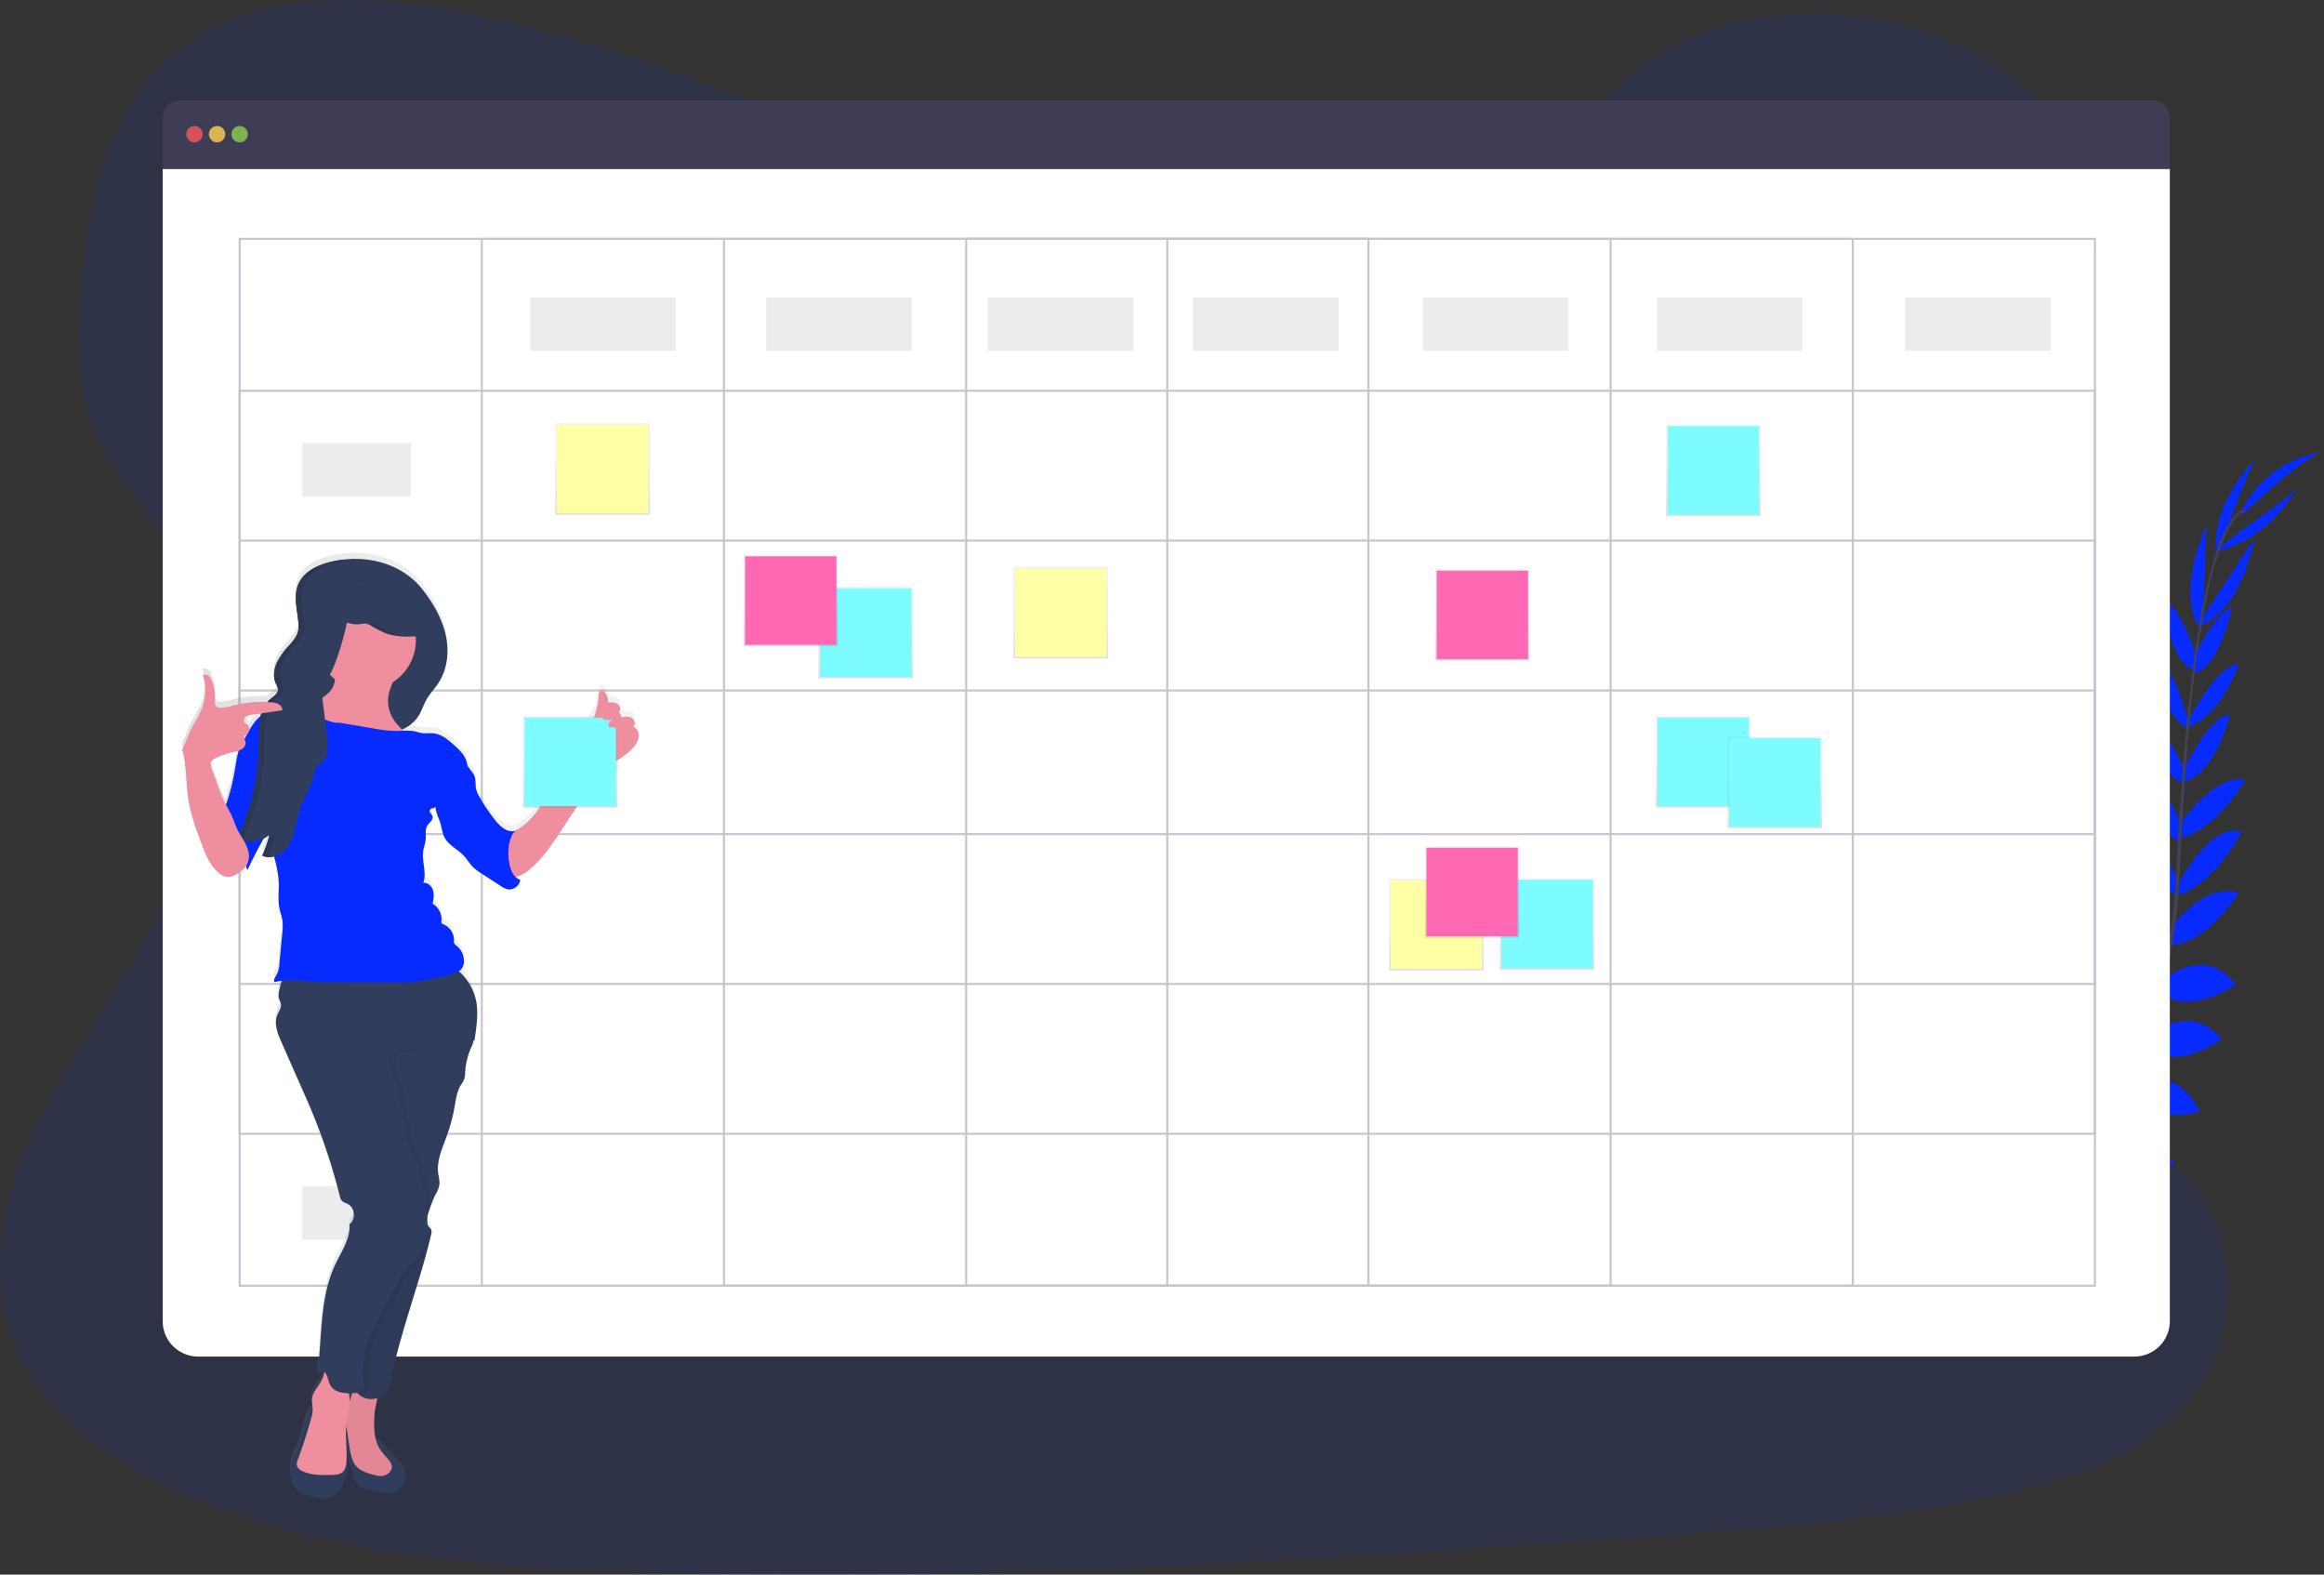 <svg id="b07e16be-2c10-4721-ba95-38a6ee556ecd" data-name="Layer 1" xmlns="http://www.w3.org/2000/svg" xmlns:xlink="http://www.w3.org/1999/xlink" width="1132.39" height="767.13" viewBox="0 0 1132.39 767.13"><rect x="0" y="0" width="1132.39" height="767.13" fill="#333333" stroke="none"/><defs><linearGradient id="f0ea422a-a980-4a9e-8fad-43c87f6ba738" x1="421.86" y1="330.48" x2="421.86" y2="285.82" gradientUnits="userSpaceOnUse"><stop offset="0" stop-color="gray" stop-opacity="0.25"/><stop offset="0.54" stop-color="gray" stop-opacity="0.12"/><stop offset="1" stop-color="gray" stop-opacity="0.1"/></linearGradient><linearGradient id="ad2c5ae7-cdf4-4789-99a0-6bde37321e66" x1="516.9" y1="320.8" x2="516.9" y2="276.14" xlink:href="#f0ea422a-a980-4a9e-8fad-43c87f6ba738"/><linearGradient id="af61e5a9-3371-4284-9366-60d451e53b7c" x1="699.9" y1="472.8" x2="699.9" y2="428.14" xlink:href="#f0ea422a-a980-4a9e-8fad-43c87f6ba738"/><linearGradient id="afe800ea-76fc-42fa-87d3-444aeaebb97e" x1="293.63" y1="250.89" x2="293.63" y2="206.23" xlink:href="#f0ea422a-a980-4a9e-8fad-43c87f6ba738"/><linearGradient id="a0a14e29-1e29-4199-9658-2a5ebd9bc7a2" x1="385.29" y1="314.89" x2="385.29" y2="270.23" xlink:href="#f0ea422a-a980-4a9e-8fad-43c87f6ba738"/><linearGradient id="b9eaa648-e9e9-4a67-ba92-603c001fbd1d" x1="753.86" y1="472.48" x2="753.86" y2="427.82" xlink:href="#f0ea422a-a980-4a9e-8fad-43c87f6ba738"/><linearGradient id="f05d82f5-c8d6-44fc-8266-fef5229bfdcd" x1="834.86" y1="251.48" x2="834.86" y2="206.82" xlink:href="#f0ea422a-a980-4a9e-8fad-43c87f6ba738"/><linearGradient id="fed5a35b-50d2-4029-b1da-9e4ece87a2f7" x1="829.86" y1="393.48" x2="829.86" y2="348.82" xlink:href="#f0ea422a-a980-4a9e-8fad-43c87f6ba738"/><linearGradient id="a057bd9d-3da5-4ef9-9b1f-12de91a9714e" x1="864.86" y1="403.48" x2="864.86" y2="358.82" xlink:href="#f0ea422a-a980-4a9e-8fad-43c87f6ba738"/><linearGradient id="eb119f49-f305-49d7-b722-178b1b910dac" x1="717.29" y1="456.89" x2="717.29" y2="412.23" xlink:href="#f0ea422a-a980-4a9e-8fad-43c87f6ba738"/><linearGradient id="f18d0c9f-76a8-47d5-9395-c2e15513d6af" x1="722.29" y1="321.89" x2="722.29" y2="277.23" xlink:href="#f0ea422a-a980-4a9e-8fad-43c87f6ba738"/><linearGradient id="e96273f1-ace8-4241-9189-48d1ceb051fa" x1="122.28" y1="564.8" x2="344.94" y2="564.8" xlink:href="#f0ea422a-a980-4a9e-8fad-43c87f6ba738"/><linearGradient id="fa251bcb-f561-47ff-8b25-b5a12635a0f6" x1="277.86" y1="393.48" x2="277.86" y2="348.82" xlink:href="#f0ea422a-a980-4a9e-8fad-43c87f6ba738"/></defs><title>schedule</title><path d="M646.49,178.73C576.9,178.62,509.85,157,445.7,132.94S317.91,82.05,249.58,70.54c-44-7.4-93.9-6.9-128.17,19.38C88.44,115.21,79,157.18,74.48,196c-3.39,29.18-4.91,59.83,8.17,86.57,9.09,18.57,24.59,33.89,35.56,51.6,38.17,61.6,15.52,140-21.24,202.82C79.72,566.4,59.51,594.63,46.5,625.79s-18.28,66.52-4.84,97.35C55,753.71,85,776,117.09,791.21c65.29,31,141.16,37.82,215,40.59C495.57,837.94,659.3,827,822.6,816c60.43-4.06,121.13-8.16,180.29-20.29,32.85-6.73,66.66-16.76,89.9-38.92,29.5-28.12,35.42-74.17,13.81-107.34C1070.34,593.76,975.18,583,949.08,522.82c-14.37-33.13-2.17-71,15.86-102.86,38.69-68.29,105.44-129.37,106.35-205.89.62-52.56-34.33-103.93-86.37-126.93C930.36,63,856.12,68.94,818.09,113.42,778.93,159.22,707.94,178.83,646.49,178.73Z" transform="translate(-33.81 -66.43)" fill="#072bff" opacity="0.1"/><path d="M992.65,692.43s-12.29-8.11-24.47-2.34c0,0,3.75,7.23,19.17,6.54Z" transform="translate(-33.81 -66.43)" fill="#072bff"/><path d="M994.16,692.87s3.74,14.24-5.63,23.93c0,0-5.64-5.88,0-20.26Z" transform="translate(-33.81 -66.43)" fill="#072bff"/><path d="M1009.49,679.2s-.91-12.12-28.25-8.1c0,0-.13,7.82,9.47,11.52S1004.7,683.2,1009.49,679.2Z" transform="translate(-33.81 -66.43)" fill="#072bff"/><path d="M1011.17,679.11s11.57,3.72,1.26,29.37c0,0-7.63-1.71-9-11.91S1006.16,682.83,1011.17,679.11Z" transform="translate(-33.81 -66.43)" fill="#072bff"/><path d="M1026.66,661.93s1.56-19.93-26.39-17.88c0,0-2,18,21.45,22.67Z" transform="translate(-33.81 -66.43)" fill="#072bff"/><path d="M1045.13,639.43s-3.84-22.58-31.77-15.85c0,0-.11,19.53,27.2,21.24Z" transform="translate(-33.81 -66.43)" fill="#072bff"/><path d="M1058.62,616.17s-6.41-22-34.09-15.41c0,0,6.58,19.78,32.25,19.48Z" transform="translate(-33.81 -66.43)" fill="#072bff"/><path d="M1071.44,593.46s-6.27-22.83-33-16c0,0,8.92,21.69,31.24,19.87Z" transform="translate(-33.81 -66.43)" fill="#072bff"/><path d="M1079.71,571.88S1074.89,544,1050,550.14c0,0,7.24,25.4,27.9,25.8Z" transform="translate(-33.81 -66.43)" fill="#072bff"/><path d="M1087.45,545.81s-5.78-28.15-31-20c0,0,9.89,26.59,29.22,23.84Z" transform="translate(-33.81 -66.43)" fill="#072bff"/><path d="M1092.25,521.54s-9.19-28.14-28.68-27.38c0,0,9.4,29.73,27,33Z" transform="translate(-33.81 -66.43)" fill="#072bff"/><path d="M1095.3,497.87s-10-33.88-25.86-31.27c0,0,6.92,25.9,25.3,36.54Z" transform="translate(-33.81 -66.43)" fill="#072bff"/><path d="M1097,469.59s-9.37-28.24-25-29.36c0,0,6.38,27.78,24.68,36.69Z" transform="translate(-33.81 -66.43)" fill="#072bff"/><path d="M1098.93,443.26s-11.69-28.27-22-28.9c0,0,5.07,27.82,21,33.54Z" transform="translate(-33.81 -66.43)" fill="#072bff"/><path d="M1100.22,418.74S1093,388,1082.7,385.5c0,0,1.42,25.1,16.49,35.53Z" transform="translate(-33.81 -66.43)" fill="#072bff"/><path d="M1104.11,386.65s-7.56-24.46-15.93-28.19c0,0,1.66,28.84,14,34.18Z" transform="translate(-33.81 -66.43)" fill="#072bff"/><path d="M1107.34,365.58l1.53-43.14s-15.62,32.55-2.68,50.75Z" transform="translate(-33.81 -66.43)" fill="#072bff"/><path d="M1119.43,322.71s11.26-31.51,14-33.26c0,0-22.1,20.43-19.94,46.73Z" transform="translate(-33.81 -66.43)" fill="#072bff"/><path d="M1027.42,661.79s19.82-2.6,19.22,25.42c0,0-17.91,2.91-23.75-20.25Z" transform="translate(-33.81 -66.43)" fill="#072bff"/><path d="M1046.06,638.68s22.91-.08,21,28.6c0,0-19.22,3.43-25.57-23.19Z" transform="translate(-33.81 -66.43)" fill="#072bff"/><path d="M1058.84,618s20.79-9.75,34.1,15.41c0,0-19.21,8.13-35.93-11.35Z" transform="translate(-33.81 -66.43)" fill="#072bff"/><path d="M1071.91,593.67s21.28-10.38,33.78,14.21c0,0-22.17,7.64-35.54-10.32Z" transform="translate(-33.81 -66.43)" fill="#072bff"/><path d="M1079.44,572.48s20.49-19.57,36.84.23c0,0-20.93,16.1-37.79,4.13Z" transform="translate(-33.81 -66.43)" fill="#072bff"/><path d="M1086.29,545.14s20.62-20,36.84.92c0,0-23.14,16.43-37.57,3.28Z" transform="translate(-33.81 -66.43)" fill="#072bff"/><path d="M1090.15,520.74s15.88-25,34.57-19.41c0,0-16.47,26.47-34.39,25.29Z" transform="translate(-33.81 -66.43)" fill="#072bff"/><path d="M1094.83,497.71s16-31.49,31.13-26c0,0-11.53,24.2-31.54,31.31Z" transform="translate(-33.81 -66.43)" fill="#072bff"/><path d="M1095.93,468s16.45-24.78,31.86-21.76c0,0-13.44,25.13-33.45,28.93Z" transform="translate(-33.81 -66.43)" fill="#072bff"/><path d="M1097.19,442.7s12.74-27.8,23.11-28.05c0,0-6.12,27.62-22.26,32.73Z" transform="translate(-33.81 -66.43)" fill="#072bff"/><path d="M1099.71,418.13s14.17-28.16,24.82-28.21c0,0-7.25,24.07-24.34,30.69Z" transform="translate(-33.81 -66.43)" fill="#072bff"/><path d="M1101.85,388.38s10.6-23.3,19.37-25.94c0,0-5.3,28.4-18.21,32.12Z" transform="translate(-33.81 -66.43)" fill="#072bff"/><path d="M1108.61,364.76l23.68-36.08s-6.06,35.59-27.14,43Z" transform="translate(-33.81 -66.43)" fill="#072bff"/><path d="M1124.87,325.61s27.53-19,28.52-22.08c0,0-14,26.62-40,31.32Z" transform="translate(-33.81 -66.43)" fill="#072bff"/><path d="M1126.51,317.06s31.61-30.39,39.68-30.35c0,0-26.07,1.19-40.44,28.73Z" transform="translate(-33.81 -66.43)" fill="#072bff"/><path d="M1102.15,392.89l1.15.15c5.94-46.5,14.6-74,24.39-77.38l-.38-1.09C1116.94,318.17,1108.24,345.25,1102.15,392.89Z" transform="translate(-33.81 -66.43)" fill="#444053"/><path d="M1093.42,504.06l1.74.15c.36-4.34.64-8.79.83-13.21,1.66-38.49,4.24-73.82,7.62-100.31l-1-1.25c-3.39,26.54-6.69,62.95-8.35,101.48C1094.06,495.32,1093.78,499.74,1093.42,504.06Z" transform="translate(-33.81 -66.43)" fill="#444053"/><path d="M960.19,714.57c.31-.14,30.94-13.81,62.73-46.44a252.42,252.42,0,0,0,45.85-65c14.69-29.93,23.65-66.71,26.66-102.44l-1.81.85c-6.75,80.19-43.26,135-72.3,164.84-31.48,32.34-61.76,45.88-62.06,46Z" transform="translate(-33.81 -66.43)" fill="#444053"/><path d="M1082.52,115.31H121.64a8.56,8.56,0,0,0-8.56,8.56v24.94h978V123.87A8.56,8.56,0,0,0,1082.52,115.31Z" transform="translate(-33.81 -66.43)" fill="#3f3d56"/><path d="M113.08,148.81V710.05a17.26,17.26,0,0,0,17.26,17.26h943.48a17.26,17.26,0,0,0,17.26-17.26V148.81Z" transform="translate(-33.81 -66.43)" fill="#fff"/><circle cx="94.77" cy="65.37" r="4" fill="#fa5959" opacity="0.8"/><circle cx="105.77" cy="65.37" r="4" fill="#fed253" opacity="0.8"/><circle cx="116.77" cy="65.37" r="4" fill="#8ccf4d" opacity="0.8"/><g opacity="0.3"><rect x="116.77" y="116.37" width="904" height="510" fill="none" stroke="#3f3d56" stroke-miterlimit="10"/><rect x="234.77" y="116.37" width="668" height="510" fill="none" stroke="#3f3d56" stroke-miterlimit="10"/><rect x="352.77" y="116.37" width="432" height="510" fill="none" stroke="#3f3d56" stroke-miterlimit="10"/><rect x="470.77" y="116.37" width="196" height="510" fill="none" stroke="#3f3d56" stroke-miterlimit="10"/><line x1="568.77" y1="116.37" x2="568.77" y2="626.37" fill="none" stroke="#3f3d56" stroke-miterlimit="10"/><rect x="116.77" y="190.37" width="904" height="362" fill="none" stroke="#3f3d56" stroke-miterlimit="10"/><rect x="116.77" y="263.37" width="904" height="216" fill="none" stroke="#3f3d56" stroke-miterlimit="10"/><rect x="116.77" y="336.37" width="904" height="70" fill="none" stroke="#3f3d56" stroke-miterlimit="10"/></g><rect x="258.27" y="144.87" width="71" height="26" fill="#3f3d56" opacity="0.1"/><rect x="147.27" y="215.87" width="53" height="26" fill="#3f3d56" opacity="0.1"/><rect x="373.27" y="144.87" width="71" height="26" fill="#3f3d56" opacity="0.1"/><rect x="481.27" y="144.87" width="71" height="26" fill="#3f3d56" opacity="0.1"/><rect x="581.27" y="144.87" width="71" height="26" fill="#3f3d56" opacity="0.1"/><rect x="693.27" y="144.87" width="71" height="26" fill="#3f3d56" opacity="0.1"/><rect x="807.27" y="144.87" width="71" height="26" fill="#3f3d56" opacity="0.1"/><rect x="928.27" y="144.87" width="71" height="26" fill="#3f3d56" opacity="0.1"/><rect x="398.79" y="285.82" width="46.13" height="44.66" fill="url(#f0ea422a-a980-4a9e-8fad-43c87f6ba738)"/><rect x="399.59" y="286.59" width="44.54" height="43.12" fill="#7cfcff"/><rect x="493.83" y="276.14" width="46.13" height="44.66" fill="url(#ad2c5ae7-cdf4-4789-99a0-6bde37321e66)"/><rect x="494.63" y="276.91" width="44.54" height="43.12" fill="#ffffa5"/><rect x="676.83" y="428.14" width="46.13" height="44.66" fill="url(#af61e5a9-3371-4284-9366-60d451e53b7c)"/><rect x="677.63" y="428.91" width="44.54" height="43.12" fill="#ffffa5"/><rect x="270.57" y="206.23" width="46.13" height="44.66" fill="url(#afe800ea-76fc-42fa-87d3-444aeaebb97e)"/><rect x="271.36" y="207" width="44.54" height="43.12" fill="#ffffa5"/><rect x="362.23" y="270.23" width="46.13" height="44.66" fill="url(#a0a14e29-1e29-4199-9658-2a5ebd9bc7a2)"/><rect x="363.02" y="271" width="44.54" height="43.12" fill="#ff69b4"/><rect x="730.79" y="427.82" width="46.13" height="44.66" fill="url(#b9eaa648-e9e9-4a67-ba92-603c001fbd1d)"/><rect x="731.59" y="428.59" width="44.54" height="43.12" fill="#7cfcff"/><rect x="811.79" y="206.82" width="46.13" height="44.66" fill="url(#f05d82f5-c8d6-44fc-8266-fef5229bfdcd)"/><rect x="812.59" y="207.59" width="44.54" height="43.12" fill="#7cfcff"/><rect x="806.79" y="348.82" width="46.13" height="44.66" fill="url(#fed5a35b-50d2-4029-b1da-9e4ece87a2f7)"/><rect x="807.59" y="349.59" width="44.54" height="43.12" fill="#7cfcff"/><rect x="841.79" y="358.82" width="46.13" height="44.66" fill="url(#a057bd9d-3da5-4ef9-9b1f-12de91a9714e)"/><rect x="842.59" y="359.59" width="44.54" height="43.12" fill="#7cfcff"/><rect x="694.23" y="412.23" width="46.13" height="44.66" fill="url(#eb119f49-f305-49d7-b722-178b1b910dac)"/><rect x="695.02" y="413" width="44.54" height="43.12" fill="#ff69b4"/><rect x="699.23" y="277.23" width="46.13" height="44.66" fill="url(#f18d0c9f-76a8-47d5-9395-c2e15513d6af)"/><rect x="700.02" y="278" width="44.54" height="43.12" fill="#ff69b4"/><rect x="147.27" y="285.87" width="53" height="26" fill="#3f3d56" opacity="0.1"/><rect x="147.27" y="358.87" width="53" height="26" fill="#3f3d56" opacity="0.1"/><rect x="147.27" y="431.87" width="53" height="26" fill="#3f3d56" opacity="0.1"/><rect x="147.27" y="504.87" width="53" height="26" fill="#3f3d56" opacity="0.1"/><rect x="147.27" y="577.87" width="53" height="26" fill="#3f3d56" opacity="0.1"/><path d="M342.08,417.51c1.48-.94.89-3.46-.63-4.33s-3.41-.58-5.12-.24a2.09,2.09,0,0,0-1.1-2.2v-.38c1-1,.62-3-.6-3.88s-3.12-.92-4.76-.84a6.34,6.34,0,0,0-2-5.4,1.67,1.67,0,0,0-1.1-.53c-1,0-1.28,1.28-1.35,2.23a42.23,42.23,0,0,1-1.23,7.39l-31.08,52c-3.46,5,7.29-10,3.83-4.95a44,44,0,0,1-6.12,7.59,30.16,30.16,0,0,1-6.91,4.63,8.15,8.15,0,0,1-4.72-1.34,19,19,0,0,1-4.54-4.49,88.63,88.63,0,0,1-7.33-10.89,14.11,14.11,0,0,1-1.68-3.89c-.46-2.16,0-4.5-.85-6.53a10.67,10.67,0,0,0-1.34-2.12l-2.15-2.85v-.13c-.24-4.22-3.67-7.48-6.87-10.26-2.72-2.38-5.67-4.86-9.26-5.32-1.92-.25-3.89.12-5.81-.12-1.57-.2-3.06-.79-4.62-1.05a19.6,19.6,0,0,0-4.53-.09l-.64-.59a17.92,17.92,0,0,0,8.09-6.8c1.48-2.39,2.29-5.15,3.66-7.61,1.67-3,4.15-5.48,6-8.36,4.47-6.83,5.29-15.62,3.48-23.58s-6.05-15.19-11-21.64c-9.6-12.42-25.7-17-40.86-14.6-1,.16-2,.35-3,.57a38.52,38.52,0,0,0-7.43,2.37,19,19,0,0,0-8.11,6.33,14.61,14.61,0,0,0-1.41,2.62,15.43,15.43,0,0,0-.68,2.16,22.41,22.41,0,0,0-.37,6.76c.06.77.14,1.54.23,2.31l.15,1.16c.1.77.21,1.54.32,2.31.16,1.16.31,2.32.42,3.46a22,22,0,0,1,.13,2.43c0,.21,0,.41,0,.61a9.93,9.93,0,0,1-.27,1.79,7.5,7.5,0,0,1-.3.95,11.84,11.84,0,0,1-1.41,2.59,32.71,32.71,0,0,1-2.53,3.11l-.87,1c-.29.33-.57.67-.86,1a36.66,36.66,0,0,0-3.13,4.23,20.58,20.58,0,0,0-1.23,2.32,16.6,16.6,0,0,0-.71,1.86,15.4,15.4,0,0,0-.54,2.6c0,.22,0,.44-.06.66,0,.43,0,.87,0,1.31a11.47,11.47,0,0,0,.14,1.3,9.23,9.23,0,0,0,.3,1.26,8.55,8.55,0,0,0,.47,1.22c0,.11.1.22.16.33l.16.33c.11.22.22.43.32.65a4.26,4.26,0,0,1,.33,1c0,.11,0,.23,0,.35s0,.26,0,.38a4.09,4.09,0,0,1-1.48,2.55c-.2.19-.4.36-.61.54l-.32.26-.65.51-.62.5a12.59,12.59,0,0,0-1.51,1.5,55.87,55.87,0,0,0-16.74,1.64,22.64,22.64,0,0,1-6,1.09,3,3,0,0,1-2.6-1.09,3.83,3.83,0,0,1-.27-2.4,20.7,20.7,0,0,0-1.6-9.8,5.45,5.45,0,0,0-1.6-2.33,2.26,2.26,0,0,0-2.66-.14,24.93,24.93,0,0,1-.69,16.67,53.85,53.85,0,0,1-3.85,7.23c-2.28,3.89-3.56,8.34-5.59,12.37,2.27,7.69,1.76,15.9,3,23.84,1.11,7.39,3.69,14.47,6.28,21.48,2,5.29,4.08,10.81,8.32,14.53a7.58,7.58,0,0,0,5.15,2.24,9,9,0,0,0,4-1.52,15.67,15.67,0,0,0,3.39-2.49,8.76,8.76,0,0,0,1-1.33,5.19,5.19,0,0,0,.75,1.88c2.44-5.26,5.12-10.4,8-15.43a13.22,13.22,0,0,0,2.4-1.64c0,.18.09.36.14.54-.13.48-.25,1-.38,1.45s-.28.93-.42,1.38-.21.67-.32,1-.27.8-.42,1.2-.32.87-.49,1.3-.23.62-.36.92c-.31.76-.63,1.5-1,2.24a7,7,0,0,0,.86.35l.19.06a7,7,0,0,0,.79.2l.29,0a5.61,5.61,0,0,0,.59.06l.22,0H165a8.56,8.56,0,0,0,2.11-.36l.39,1.6a57.15,57.15,0,0,1,1.92,11c.19,4.2-.54,8.47.27,12.6.41,2.15,1.24,4.21,1.54,6.37a27.15,27.15,0,0,1-.11,6.11q-.7,7.36-1.4,14.73a12.6,12.6,0,0,1-1.26,5.2c-.69,1.2-1.81,2.57-1.11,3.76a25,25,0,0,1,3.51-.67c-.43,1.56-.82,3.13-1.19,4.71a8.3,8.3,0,0,0-.28,3.63c.25,1.14,1,2.17,1.08,3.33.18,1.8-1.07,3.39-1.76,5.06-1.76,4.26.11,9.06,2,13.28l5.52,12.52,4.53,10.27c1.34,3,2.69,6.1,4,9.18a298,298,0,0,1,14.42,43.24,5.16,5.16,0,0,0,.75,1.88c.76,1,2.15,1.32,3.28,1.94,3.39,1.87,3.78,7.45.68,9.77.63,7.52-5,14.79-7.9,21.75-6.68,16-5.47,34.06-7.76,51.26l2.59-1.51a3.21,3.21,0,0,1,.84.55q-.09.48-.21,1a15.67,15.67,0,0,1-1.66,4.17c-1.51,2.59-3.82,4.9-4.17,7.88-.21,1.8.34,3.6.33,5.41,0,.17,0,.33,0,.5-.23-.22-.58-.2-1.1.21a6.45,6.45,0,0,0-1.63,3.07c-.45,1.29-.81,2.6-1.17,3.91L180.71,763a53.71,53.71,0,0,1-2.71,8.15,34.92,34.92,0,0,0-2.4,5.52,17.13,17.13,0,0,0-.41,4.74,14.21,14.21,0,0,0,.65,4.5,11.18,11.18,0,0,0,6.55,6.21,30.75,30.75,0,0,0,9.1,1.72,7.65,7.65,0,0,0,2.39-.07,6.49,6.49,0,0,0,2.31-1.21c4.22-3.1,6.4-8.8,6.78-14a20.67,20.67,0,0,0-.57-3.18c.26-5.69-.57-11.41-.14-17.08.09.65.18,1.29.28,1.93l1,6.37a1.33,1.33,0,0,0-.34-.6,14.64,14.64,0,0,0-.38,7.29,43.5,43.5,0,0,0,2.1,7.07l1.36,3.8a9.07,9.07,0,0,0,1.62,3.15c1.19,1.31,3,1.8,4.74,2.22a52.25,52.25,0,0,0,11.48,2,2.6,2.6,0,0,0,1.51-.28,7.33,7.33,0,0,0,.68-.57,6.71,6.71,0,0,1,1.1-.64,7.26,7.26,0,0,0,3.52-4.17,6.58,6.58,0,0,0-.65-5.39,12.59,12.59,0,0,0-1.55-1.88l-6.84-7.25a43.1,43.1,0,0,0-3.34-3.54,1.25,1.25,0,0,0-1.1-.36c-1.86-4.64-1.62-10.06-1.3-15.15.1-1.52.93-4.67,1.26-7.26a11.71,11.71,0,0,0,3.63-2,5.48,5.48,0,0,0,2.09-3.12c3.45-17.62,9-34.7,14.24-51.87.52-1.69,1-3.39,1.53-5.08.22-.72.42-1.45.63-2.18s.35-1.18.52-1.77c.28-1,.56-2,.83-3,.08-.27.15-.54.23-.81a.94.94,0,0,1,0-.16c.33-1.23.65-2.46,1-3.69.12-.48.25-.94.37-1.42.39-1.56.78-3.14,1.15-4.71a5.18,5.18,0,0,0,.14-.66,2.79,2.79,0,0,0-.11-1.67v0h0a2.17,2.17,0,0,0-.39-.56c-.11-.13-.23-.26-.35-.38s-.26-.28-.38-.43a3.87,3.87,0,0,1-.7-1.31c0-.48,0-1,0-1.44s-.06-1-.09-1.52a16,16,0,0,1,.45-2c.12-.39.25-.78.37-1.17s.3-1,.46-1.45a3.67,3.67,0,0,0,.91-2.47q.93-2.32,2.05-4.55a13.72,13.72,0,0,0,1.83-4.92,19.52,19.52,0,0,0-.58-4.67c-1-6.5,2-12.83,4.21-19a84.27,84.27,0,0,0,3.72-14c.65-3.65,1.1-7.48,3.05-10.64a15.84,15.84,0,0,0,1.64-2.84,11.18,11.18,0,0,0,.44-3.22,35.53,35.53,0,0,1,3.15-12.77,8.1,8.1,0,0,0,.82-2.49.91.91,0,0,0,0-.17l0-.24.51-.08c.87-5.51,1.75-11.65,1.15-17.2a26.23,26.23,0,0,0-8.79-16.6l.1,0c1.72-.87,2.49-3,2.52-4.88a9.51,9.51,0,0,0-3.54-7.43,3.55,3.55,0,0,1-1.2-1.24,3.77,3.77,0,0,1-.15-1.61,8.23,8.23,0,0,0-5.07-7.64,1.91,1.91,0,0,1-.83-.48,2,2,0,0,1-.22-1.46,8.93,8.93,0,0,0-4.31-8.16c.4-2.14.8-4.38.19-6.48s-2.58-4-4.74-3.7c1.76-4.8-.74-10.14-.08-15.21.29-2.18,1.16-4.27,1.27-6.46.1-2-.39-4.14.58-5.88s3.26-3.1,2.67-5c-.25-.81-1-1.37-1.35-2.16s1.05-2,1.77-1.56c.34-.26.68-.53,1-.81a16.11,16.11,0,0,0,.6,3c.49,1.64,1.24,3.18,1.75,4.81.78,2.49,1,5.19,2.26,7.47,2,3.65,6.23,5.46,9.09,8.49,1.68,1.77,2.89,4,4.62,5.68a25.18,25.18,0,0,0,4.3,3.23l9.24,6a10.62,10.62,0,0,0,3.16,1.57,5.39,5.39,0,0,0,6.35-4.57,6.24,6.24,0,0,1-2.27-1.41c.13,0,.26,0,.39-.06a14.57,14.57,0,0,0,5.93-3.15c6.58-5.24,11.31-12.39,15.93-19.42,4.84-7.37,28.13-26.87,28.13-26.87v-7.9a28.44,28.44,0,0,0,7.76-6.61,8.57,8.57,0,0,0,1.95-5A4.45,4.45,0,0,0,342.08,417.51Zm-193.7,18.95q-.67,4.31-1.65,8.56a81.34,81.34,0,0,1-2.76,9.67l-.36,1c-.33-.62-.66-1.23-1-1.86-.75-1.57-1.36-3.2-2-4.83l-3.86-10.4c-.5-1.35-1-2.91-.25-4.15a4.64,4.64,0,0,1,2.2-1.65,43.48,43.48,0,0,1,8.46-2.87,23.17,23.17,0,0,0,2.72-.72A41,41,0,0,0,148.38,436.46Zm4.27-13a1.55,1.55,0,0,1,0-1.51,3.44,3.44,0,0,1,1-.7l.29-.2C153.54,421.88,153.09,422.68,152.65,423.49Zm8-11.31a20.92,20.92,0,0,0-3.08,3.16,33,33,0,0,0-2.64,4.08,3,3,0,0,0-1.1-3,6.37,6.37,0,0,1-1-.68,2.1,2.1,0,0,1,.42-2.94,6.1,6.1,0,0,1,3.11-1.06l4.61-.68C160.83,411.42,160.74,411.8,160.64,412.18ZM203.81,746.8a16.73,16.73,0,0,0-.27-4.13c.57,0,1.14,0,1.7,0C204.77,744,204.29,745.41,203.81,746.8Z" transform="translate(-33.81 -66.43)" fill="url(#e96273f1-ace8-4241-9189-48d1ceb051fa)"/><path d="M199.11,339.34c-8,1.29-16.9,4.37-20,11.87-2.31,5.67-.52,12.05.07,18.14a14,14,0,0,1-.17,4.83c-.66,2.57-2.48,4.65-4.24,6.64a35.21,35.21,0,0,0-6.09,8.54c-1.44,3.2-1.9,7-.41,10.2a7.35,7.35,0,0,1,1,2.69c.1,2.08-2.08,3.4-3.68,4.73-6,5-5.75,14-5.8,21.83A110.71,110.71,0,0,1,149.4,475a14.11,14.11,0,0,0,15.77-2.06,52.55,52.55,0,0,1-3.58,10.32c5.08,2.46,11.21-1.58,13.76-6.62s2.85-10.9,4.66-16.25,5-10,6.41-15.39c.45-1.78.73-3.68,1.82-5.16a13.58,13.58,0,0,1,3.2-2.73,31.23,31.23,0,0,0,11.31-15.33c6.22,1.37,12.57,2.75,18.91,2.17s12.82-3.45,16.17-8.87c1.48-2.39,2.28-5.14,3.65-7.6,1.68-3,4.15-5.48,6-8.35,4.46-6.83,5.28-15.6,3.47-23.56s-6-15.16-11-21.61C230.37,341.52,214.27,336.91,199.11,339.34Z" transform="translate(-33.81 -66.43)" fill="#303d5c"/><path d="M148.62,439.36c-.45,2.86-1,5.72-1.64,8.55a83.67,83.67,0,0,1-2.76,9.66,9.22,9.22,0,0,0-.87,4.44,8.07,8.07,0,0,0,1.07,2.64c3.65,6.49,8.59,12.76,9,20.2.1,1.85,0,3.86,1,5.39q4.23-9.11,9.34-17.76c3.56-6,7.52-12.14,8.54-19.08a35.75,35.75,0,0,0-.13-9.8c-.47-3.65-1.29-7.39-3.51-10.31-2.42-3.16-9-7.93-13.33-6.94C150.3,427.5,149.26,435.29,148.62,439.36Z" transform="translate(-33.81 -66.43)" fill="#072bff"/><path d="M277.51,474.34c4.78-1.95,9.66-4,13.45-7.52a44,44,0,0,0,6.12-7.59L308.33,443c2.66-3.86,5.41-7.91,6-12.56a41.36,41.36,0,0,0,11.23-25.54c.08-.95.4-2.2,1.35-2.23a1.67,1.67,0,0,1,1.1.53,6.33,6.33,0,0,1,2,5.39c1.64-.08,3.42-.12,4.76.84s1.7,3.34.26,4.13a2.06,2.06,0,0,1,1.43,2.33c1.72-.34,3.61-.62,5.13.24s2.1,3.38.63,4.32a4.46,4.46,0,0,1,2.85,4.27,8.48,8.48,0,0,1-1.95,5c-4.32,5.8-11.94,8.14-16.95,13.36a40.37,40.37,0,0,0-4.41,5.89l-14.51,22.08c-4.61,7-9.34,14.17-15.92,19.39a14.57,14.57,0,0,1-5.93,3.15,6.53,6.53,0,0,1-6.23-1.73c-1.45-1.65-1.67-4-1.81-6.21C277.12,481.93,277.76,478.09,277.51,474.34Z" transform="translate(-33.81 -66.43)" fill="#ee8e9e"/><path d="M228.92,781a12.1,12.1,0,0,1,1.55,1.88,6.56,6.56,0,0,1,.65,5.38,7.19,7.19,0,0,1-3.51,4.16,6.41,6.41,0,0,0-1.11.64,6.3,6.3,0,0,1-.68.58,2.77,2.77,0,0,1-1.51.28,53.37,53.37,0,0,1-11.47-2c-1.72-.43-3.54-.92-4.74-2.22a9.07,9.07,0,0,1-1.62-3.15l-1.36-3.79a43.94,43.94,0,0,1-2.09-7.06,14.48,14.48,0,0,1,.38-7.28,2.29,2.29,0,0,1,.5,1.49,16.3,16.3,0,0,0,2.92,7.06,7.17,7.17,0,0,0,1.14,1.43,7.26,7.26,0,0,0,3.41,1.43,42.3,42.3,0,0,0,7.26.93,2,2,0,0,0,1-.12,1.79,1.79,0,0,0,.83-1,4.42,4.42,0,0,0,0-3c-.66-1.85-2.47-3.06-3.33-4.82-.65-1.3.24-2.73,1.56-1.63a41.57,41.57,0,0,1,3.35,3.54Z" transform="translate(-33.81 -66.43)" fill="#303d5c"/><path d="M216.35,754.73c-.39,6.11-.66,12.71,2.68,17.84,1.21,1.84,2.82,3.39,4.19,5.12a6.1,6.1,0,0,1,1.5,3.09c.19,2.24-1.91,4.16-4.12,4.58s-4.47-.28-6.61-1a15.92,15.92,0,0,1-5.61-2.64c-2.91-2.46-3.68-6.56-4.26-10.32l-1.36-8.74A20.9,20.9,0,0,1,204,749.46l2.24-6.56a3,3,0,0,1,1-1.63,2.78,2.78,0,0,1,1.71-.32c2.14.11,7.55.89,8.59,3.16C218.42,746.08,216.5,752.38,216.35,754.73Z" transform="translate(-33.81 -66.43)" fill="#ee8e9e"/><path d="M216.35,754.73c-.39,6.11-.66,12.71,2.68,17.84,1.21,1.84,2.82,3.39,4.19,5.12a6.1,6.1,0,0,1,1.5,3.09c.19,2.24-1.91,4.16-4.12,4.58s-4.47-.28-6.61-1a15.92,15.92,0,0,1-5.61-2.64c-2.91-2.46-3.68-6.56-4.26-10.32l-1.36-8.74A20.9,20.9,0,0,1,204,749.46l2.24-6.56a3,3,0,0,1,1-1.63,2.78,2.78,0,0,1,1.71-.32c2.14.11,7.55.89,8.59,3.16C218.42,746.08,216.5,752.38,216.35,754.73Z" transform="translate(-33.81 -66.43)" opacity="0.05"/><path d="M264.42,573.62a1.11,1.11,0,0,1,0,.17,7.49,7.49,0,0,1-.82,2.47A35.52,35.52,0,0,0,260.44,589a11.18,11.18,0,0,1-.44,3.22,16,16,0,0,1-1.64,2.83c-1.95,3.17-2.4,7-3.05,10.63a84,84,0,0,1-3.72,13.94c-2.23,6.18-5.23,12.5-4.21,19a19.52,19.52,0,0,1,.58,4.67,13.56,13.56,0,0,1-1.83,4.91q-1.12,2.22-2,4.55c-.65,1.66-1.23,3.36-1.74,5.08-.6,2.09-1,4.57.38,6.25a7.62,7.62,0,0,1,1.13,1.37,3.67,3.67,0,0,1,0,2.36q-1.19,5-2.54,10c-.7,2.6-1.44,5.18-2.2,7.76-5.62,18.87-12,37.55-15.76,56.88-.54,2.78-4.11,4.77-6.87,5.38a9,9,0,0,1-7.9-2.11c-.19-.17-.37-.36-.54-.54-2.9-3.12-3.33-7.91-3.11-12.23,1-19.89,11-38.1,15.76-57.43a111.1,111.1,0,0,0,3.1-21.32c1.11-24,1.56-49.38-5.23-72.45-1.41-4.8-3.08-10.22-.54-14.52,1.6-2.72,4.57-4.33,7.51-5.49a48.31,48.31,0,0,1,37.46,1,11.64,11.64,0,0,1-.06,1.44,14.76,14.76,0,0,0,.76,6.62A8.41,8.41,0,0,1,264.42,573.62Z" transform="translate(-33.81 -66.43)" fill="#303d5c"/><path d="M182.2,760.88l-1.27,4.62a52.36,52.36,0,0,1-2.7,8.13,34.92,34.92,0,0,0-2.4,5.52,17.13,17.13,0,0,0-.41,4.74,14.15,14.15,0,0,0,.65,4.49,11.15,11.15,0,0,0,6.54,6.2,30.48,30.48,0,0,0,9.1,1.71,7.36,7.36,0,0,0,2.39-.06,6.49,6.49,0,0,0,2.31-1.21c4.22-3.09,6.39-8.79,6.77-14a17.2,17.2,0,0,0-.71-3.58c-.33-.44-3.52,1.36-2.15,2.87,2,2.22-3.89,1.07-6.89.88a25.91,25.91,0,0,1-3.91-.64l-4.86-1c-1.59-.34-3.42-.89-4-2.41s.66-3.34,1.62-4.82c2.54-3.93,3.2-8.74,3.79-13.38.11-.91,1.25-6.82-1.1-5a6.63,6.63,0,0,0-1.63,3.07C182.91,758.26,182.55,759.57,182.2,760.88Z" transform="translate(-33.81 -66.43)" fill="#303d5c"/><path d="M242.72,664.09c-1.38-1.68-1-4.16-.37-6.25.22-.78.47-1.55.73-2.32L224,649.06c-.07,1.72-.15,3.42-.23,5.12a110.52,110.52,0,0,1-3.09,21.33c-4.77,19.32-14.78,37.53-15.76,57.41-.23,4.58.26,9.7,3.65,12.78a9,9,0,0,0,7.89,2.12c2.77-.61,6.33-2.61,6.88-5.39,3.78-19.33,10.13-38,15.76-56.89q2.63-8.79,4.74-17.72a3.64,3.64,0,0,0,0-2.35A7,7,0,0,0,242.72,664.09Z" transform="translate(-33.81 -66.43)" opacity="0.05"/><path d="M190,739.92c-1.51,2.6-3.81,4.9-4.16,7.88-.21,1.79.34,3.59.33,5.4a17.55,17.55,0,0,1-.79,4.41q-2.79,10.07-6.42,19.86a5.45,5.45,0,0,0-.51,2.7c.24,1.53,1.73,2.54,3.15,3.15,4.55,1.94,9.67,1.81,14.61,1.61a7.67,7.67,0,0,0,4.11-1c1.77-1.21,2.21-3.6,2.32-5.74.34-6.2-.71-12.43,0-18.59.25-2.25.72-4.46,1.07-6.69.49-3.1.74-6.36-.28-9.33a21.39,21.39,0,0,0-3.5-5.87,18.45,18.45,0,0,0-4.85-4.84c-.58-.34-2.23-1.4-2.82-.74-.3.34-.17,1.25-.21,1.67a17.51,17.51,0,0,1-.34,1.92A15.83,15.83,0,0,1,190,739.92Z" transform="translate(-33.81 -66.43)" fill="#ee8e9e"/><path d="M226.66,581.36c-.89,1.21-.71,2.89-.35,4.35.63,2.64,1.69,5.17,2.55,7.74a107.7,107.7,0,0,1,3.28,14.08c.8,4.3,2.5,9.09,1.81,13.42a95.62,95.62,0,0,1,10.13,31.81c.39,2.85-5.94,6.53-5.82,9.4.24,5.72,4.8,6.18,1.44,10.74-.17.23,1.26,5.34,1.07,5.56-1.37,1.65-3.11,3-4.58,4.51a34.67,34.67,0,0,0-4.83,7.07c-8.7,15.72-21.28,33.54-17.4,51.09a3.11,3.11,0,0,1-1.66,3.15,8.6,8.6,0,0,1-3.68.85l-.6,0c-2.9-3.12-3.33-7.91-3.11-12.23,1-19.89,11-38.1,15.76-57.43a111.1,111.1,0,0,0,3.1-21.32c1.11-24,1.56-49.38-5.23-72.45-1.41-4.8-3.08-10.22-.54-14.52,1.6-2.72,4.57-4.33,7.51-5.49a48.31,48.31,0,0,1,37.46,1,11.64,11.64,0,0,1-.06,1.44,14.76,14.76,0,0,0,.76,6.62,8.41,8.41,0,0,1,.75,2.88s.34-3.87.33-3.81C257,570.93,248.82,576,241,577.15a55.43,55.43,0,0,0-11.91,2.62A5.36,5.36,0,0,0,226.66,581.36Z" transform="translate(-33.81 -66.43)" opacity="0.05"/><path d="M172.67,538.78q-1.57,5-2.77,10.1a8.45,8.45,0,0,0-.28,3.63c.25,1.14,1,2.16,1.08,3.32.18,1.8-1.07,3.39-1.76,5.06-1.76,4.25.12,9.05,2,13.26l5.52,12.5L181,596.91c1.35,3.05,2.69,6.1,4,9.17a297.33,297.33,0,0,1,14.41,43.19,5.32,5.32,0,0,0,.74,1.88c.77,1,2.16,1.32,3.28,1.94,3.4,1.86,3.79,7.44.68,9.76.64,7.51-5,14.76-7.89,21.72-6.68,16-5.47,34-7.76,51.2l2.59-1.52c2.49,1.14,2.4,4.67,3.74,7.06,2,3.59,6.92,4.09,11,3.82a8.52,8.52,0,0,0,3.67-.85,3.1,3.1,0,0,0,1.66-3.15c-3.87-17.55,8.7-35.37,17.41-51.09a34.63,34.63,0,0,1,4.82-7.07c1.48-1.56,3.21-2.87,4.59-4.51,3.84-4.61,4.33-11.11,4.07-17.11a95.78,95.78,0,0,0-10.9-40.41c.7-4.32-1-9.11-1.8-13.41A105.27,105.27,0,0,0,226,593.46c-.86-2.59-1.91-5.11-2.55-7.75-.35-1.46-.54-3.14.35-4.35a5.39,5.39,0,0,1,2.46-1.59,55.43,55.43,0,0,1,11.91-2.62L265,573.3c.86-5.51,1.74-11.65,1.14-17.19A26.43,26.43,0,0,0,247.21,534c-1.17-.31-2.54-.51-3.5.23A139.6,139.6,0,0,0,172.67,538.78Z" transform="translate(-33.81 -66.43)" fill="#303d5c"/><path d="M197,393.87a13.17,13.17,0,0,1-1.17,7.68,12.06,12.06,0,0,1-3,3.37,23,23,0,0,1-8.84,4.39c-1.9.48-4,.8-5.29,2.31-1.88,2.27-.62,5.71,1,8.19,2.78,4.32,6.64,8.23,11.59,9.58,4,1.08,8.17.42,12.21,1.12,2.93.51,5.69,1.72,8.58,2.41a25.34,25.34,0,0,0,23.27-6.49c-4.3-3.3-8.76-6.81-11-11.75a16.67,16.67,0,0,1-.84-11.24c1-3.66,3.35-7.22,2.63-11s-4.4-6.31-8-7.57A52.2,52.2,0,0,0,208,382.86c-1.89-.26-13.89-2.91-14.64-1.6-.42.74,2.07,5.12,2.38,6.09A23.16,23.16,0,0,1,197,393.87Z" transform="translate(-33.81 -66.43)" fill="#ee8e9e"/><circle cx="178.32" cy="311.86" r="24.34" fill="#ee8e9e"/><path d="M199.27,418.52l16.51,2.78a61.77,61.77,0,0,0,12.33,1.24,34.35,34.35,0,0,1,6.8,0c1.56.26,3.05.85,4.61,1.05,1.93.24,3.89-.13,5.82.12,3.58.46,6.53,2.94,9.25,5.31,3.19,2.78,6.62,6,6.87,10.25a3.11,3.11,0,0,1-.2,1.42,4.17,4.17,0,0,1-1.23,1.28c-3,2.49-4.73,6.2-6.89,9.48a36.53,36.53,0,0,1-8.2,8.85c-.72-.46-2.09.75-1.78,1.55s1.1,1.35,1.36,2.16c.59,1.87-1.72,3.25-2.68,5s-.47,3.88-.57,5.87c-.12,2.19-1,4.28-1.27,6.45-.67,5.07,1.84,10.41.07,15.2,2.17-.27,4.13,1.6,4.74,3.69s.22,4.34-.19,6.48a8.91,8.91,0,0,1,4.32,8.14,1.4,1.4,0,0,0,1,1.94,8.24,8.24,0,0,1,5.07,7.63,3.82,3.82,0,0,0,.15,1.62,3.58,3.58,0,0,0,1.19,1.23,9.48,9.48,0,0,1,3.54,7.42c0,1.93-.8,4-2.51,4.87-3.5,1.78-7.25,2.47-11.09,3.3a97.58,97.58,0,0,1-10.73,1.91,98.85,98.85,0,0,1-10,.31l-22.08-.09c-6.21,0-12.42,0-18.61-.47-5.78-.39-11.69-1.11-17.29.41-.7-1.19.42-2.56,1.11-3.75a12.48,12.48,0,0,0,1.26-5.2l1.4-14.71a27.07,27.07,0,0,0,.11-6.1c-.3-2.17-1.12-4.22-1.54-6.37-.8-4.12-.07-8.38-.26-12.58a57.61,57.61,0,0,0-1.93-11l-4.38-18c-.7-2.89-1.07-6.25-2.15-9q-5.05-13-10.59-25.72a2.73,2.73,0,0,1,.2-2.28l3.65-6.54a41.39,41.39,0,0,1,3.34-5.33,21,21,0,0,1,12.32-7.56,21.72,21.72,0,0,1,14.33,2.12c1.7.91,3.28,2,5,2.9C192.4,417.2,196,418.74,199.27,418.52Z" transform="translate(-33.81 -66.43)" fill="#072bff"/><path d="M257.85,434.55l5.75,7.67a10.67,10.67,0,0,1,1.34,2.12c.86,2,.39,4.36.85,6.51a13.72,13.72,0,0,0,1.69,3.89,87.5,87.5,0,0,0,7.31,10.87,18.83,18.83,0,0,0,4.55,4.49,7.48,7.48,0,0,0,6.12,1.09,3.77,3.77,0,0,0-2,1.82c-2.19,4.34-2.35,9.48-1.42,14.24a14.4,14.4,0,0,0,1.6,4.66,6.92,6.92,0,0,0,3.66,3.17,5.38,5.38,0,0,1-6.35,4.56,10.33,10.33,0,0,1-3.15-1.57l-9.24-6a25.71,25.71,0,0,1-4.3-3.23c-1.73-1.72-2.93-3.9-4.61-5.67-2.86-3-7.06-4.84-9.08-8.48-1.27-2.28-1.49-5-2.27-7.46-.51-1.63-1.26-3.17-1.75-4.81-1.52-5.06-.42-10.61,1.89-15.36S254.43,438.59,257.85,434.55Z" transform="translate(-33.81 -66.43)" fill="#072bff"/><path d="M236.18,364.41a32.26,32.26,0,0,0-8.56-8.91c-4.55-3.39-9.78-6.21-15.45-6.53a16.72,16.72,0,0,0-6.95,1.13c-.11-6.87-1.81-11.45-6.11-10.76-8,1.29-16.9,4.37-20,11.87-2.31,5.67-.52,12.05.07,18.14a14,14,0,0,1-.17,4.83c-.66,2.57-2.48,4.65-4.24,6.64a35.21,35.21,0,0,0-6.09,8.54c-1.44,3.2-1.9,7-.41,10.2a7.35,7.35,0,0,1,1,2.69c.1,2.08-2.08,3.4-3.68,4.73-6,5-5.75,14-5.8,21.83A110.71,110.71,0,0,1,149.4,475a14.11,14.11,0,0,0,15.77-2.06,52.55,52.55,0,0,1-3.58,10.32c5.08,2.46,11.21-1.58,13.76-6.62s2.85-10.9,4.66-16.25,5-10,6.41-15.39c.45-1.78.73-3.68,1.82-5.16a13.58,13.58,0,0,1,3.2-2.73c5.24-3.76-2.48-32.25-.43-38.37,3,.67,8.65-14,11.84-29a15.1,15.1,0,0,0,6.93.69,8.58,8.58,0,0,1,2.47-.17,6.36,6.36,0,0,1,2.16.88,54.67,54.67,0,0,0,7.38,3.79c5.28,2,11.08,1.71,16.71,1.43A16.65,16.65,0,0,0,236.18,364.41Z" transform="translate(-33.81 -66.43)" fill="#303d5c"/><g opacity="0.1"><path d="M152.26,475a110.41,110.41,0,0,0,10.44-46.15c.05-7.8-.21-16.86,5.8-21.83,1.6-1.33,3.78-2.65,3.68-4.73a7.51,7.51,0,0,0-1-2.69c-1.49-3.18-1-7,.4-10.2a35,35,0,0,1,6.1-8.54c1.75-2,3.58-4.07,4.23-6.64a14.22,14.22,0,0,0,.18-4.83c-.6-6.09-2.38-12.47-.07-18.14,3-7.26,11.39-10.37,19.19-11.73a4.39,4.39,0,0,0-2.1-.14c-8,1.29-16.9,4.37-20,11.87-2.31,5.67-.52,12.05.07,18.14a14,14,0,0,1-.17,4.83c-.66,2.57-2.48,4.65-4.24,6.64a35.21,35.21,0,0,0-6.09,8.54c-1.44,3.2-1.9,7-.41,10.2a7.35,7.35,0,0,1,1,2.69c.1,2.08-2.08,3.4-3.68,4.73-6,5-5.75,14-5.8,21.83A110.71,110.71,0,0,1,149.4,475a13.68,13.68,0,0,0,7.73,1.45A13.2,13.2,0,0,1,152.26,475Z" transform="translate(-33.81 -66.43)"/><path d="M164.45,483.22A52.55,52.55,0,0,0,168,472.9a13.34,13.34,0,0,1-3.46,2.29,52.32,52.32,0,0,1-3,8,7.6,7.6,0,0,0,4.7.6A7.47,7.47,0,0,1,164.45,483.22Z" transform="translate(-33.81 -66.43)"/><path d="M208.08,350.1a16.77,16.77,0,0,1,4.64-1.08l-.55,0a16.29,16.29,0,0,0-4.11.31C208.07,349.55,208.08,349.82,208.08,350.1Z" transform="translate(-33.81 -66.43)"/><path d="M224.65,374.9a54.55,54.55,0,0,1-7.37-3.79,6.4,6.4,0,0,0-2.17-.88,7.49,7.49,0,0,0-2.26.14,9.26,9.26,0,0,1,1.56.74,54.67,54.67,0,0,0,7.38,3.79,33,33,0,0,0,12.34,1.6A28.94,28.94,0,0,1,224.65,374.9Z" transform="translate(-33.81 -66.43)"/><path d="M205.71,369.71c0,.22-.09.44-.14.66a15.12,15.12,0,0,0,3.62.1A16,16,0,0,1,205.71,369.71Z" transform="translate(-33.81 -66.43)"/></g><path d="M155.05,482.59a8.94,8.94,0,0,1-2.4,7.11,15.76,15.76,0,0,1-3.39,2.49,9,9,0,0,1-4,1.51,7.61,7.61,0,0,1-5.14-2.23c-4.24-3.72-6.36-9.23-8.32-14.52-2.59-7-5.17-14.07-6.28-21.46-1.19-7.92-.68-16.12-2.95-23.81,2-4,3.3-8.46,5.59-12.34a57.47,57.47,0,0,0,3.85-7.22,25,25,0,0,0,.68-16.66,2.26,2.26,0,0,1,2.66.14,5.51,5.51,0,0,1,1.6,2.33,20.66,20.66,0,0,1,1.6,9.79,3.8,3.8,0,0,0,.27,2.39,3,3,0,0,0,2.6,1.1,23.47,23.47,0,0,0,6-1.09,55.75,55.75,0,0,1,18.51-1.53,8.93,8.93,0,0,1,3.61.88,3.36,3.36,0,0,1,1.86,3l-14.8,2.17a6.1,6.1,0,0,0-3.11,1.06,2.1,2.1,0,0,0-.42,2.93,6.87,6.87,0,0,0,1,.68,3,3,0,0,1-.12,4.87,3.44,3.44,0,0,0-1,.7c-.6.81.2,1.88.46,2.86a3.61,3.61,0,0,1-1.78,3.69,12.37,12.37,0,0,1-4.13,1.39,44.3,44.3,0,0,0-8.45,2.87,4.64,4.64,0,0,0-2.2,1.65c-.73,1.24-.25,2.8.25,4.15l3.86,10.38c.6,1.63,1.21,3.26,2,4.83,1,2,2.19,3.94,3.2,6s1.67,3.85,2.41,5.81C150.5,473.8,154.39,477,155.05,482.59Z" transform="translate(-33.81 -66.43)" fill="#ee8e9e"/><rect x="254.79" y="348.82" width="46.13" height="44.66" fill="url(#fa251bcb-f561-47ff-8b25-b5a12635a0f6)"/><rect x="255.59" y="349.59" width="44.54" height="43.12" fill="#7cfcff"/><path d="M326.22,412.62a4.6,4.6,0,0,0-1.69,2.47,1,1,0,0,0,.39,1.12,1.12,1.12,0,0,0,.68,0,6.35,6.35,0,0,0,3-1.41,3,3,0,0,0-.89.72,1,1,0,0,0-.12,1.08,1.41,1.41,0,0,0,1,.51,9.57,9.57,0,0,0,4.29-.2,5.89,5.89,0,0,0-1.78,1.05,2.39,2.39,0,0,0-.81,1.85.92.92,0,0,0,.32.69,1.15,1.15,0,0,0,.48.17,11.56,11.56,0,0,0,4,0,2.05,2.05,0,0,0,1.68-1,2.52,2.52,0,0,0-.39-1.93,10.79,10.79,0,0,1-1-4.88,1.92,1.92,0,0,0-.14-1,1.78,1.78,0,0,0-.89-.65c-1.41-.62-3.33-1.48-4.9-1A10.31,10.31,0,0,0,326.22,412.62Z" transform="translate(-33.81 -66.43)" fill="#ee8e9e"/></svg>
